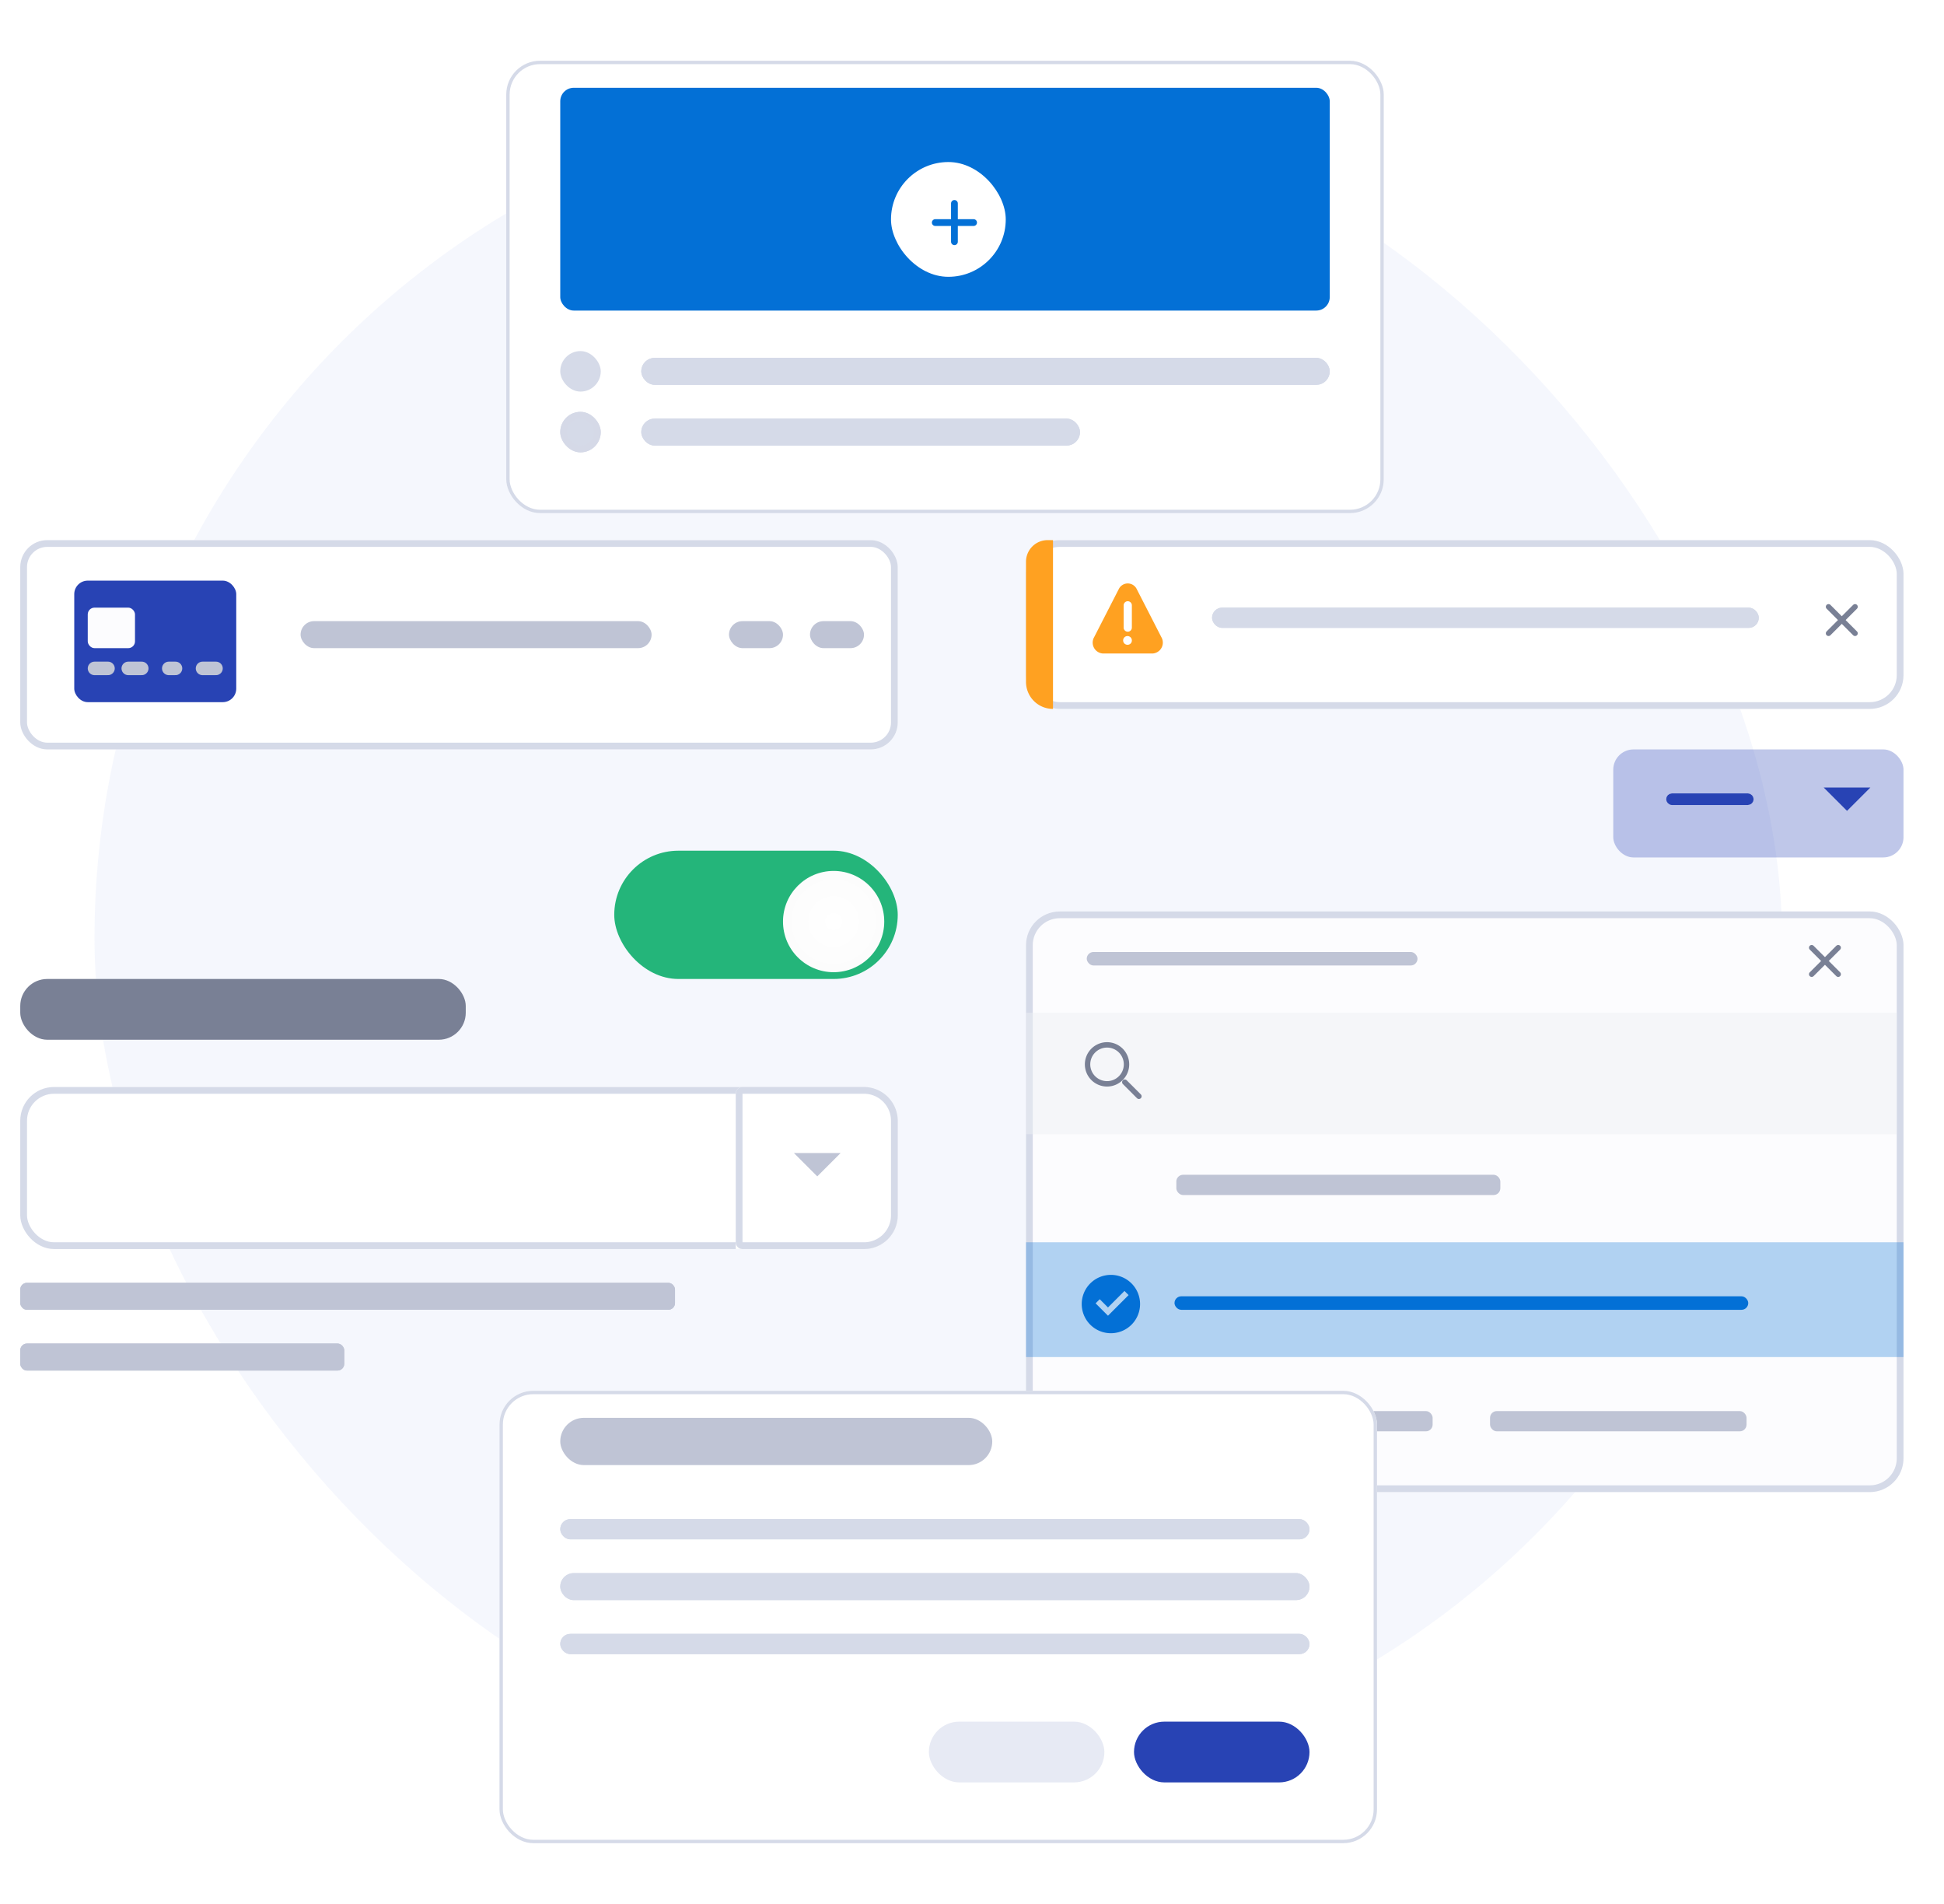 <svg xmlns="http://www.w3.org/2000/svg" xmlns:xlink="http://www.w3.org/1999/xlink" width="288" height="282" viewBox="0 0 288 282">
  <defs>
    <filter id="Rectangle_50" x="0" y="77" width="136" height="37" filterUnits="userSpaceOnUse">
      <feOffset dy="1" input="SourceAlpha"/>
      <feGaussianBlur stdDeviation="1" result="blur"/>
      <feFlood flood-color="#3f3f44" flood-opacity="0.098"/>
      <feComposite operator="in" in2="blur"/>
      <feComposite in="SourceGraphic"/>
    </filter>
    <radialGradient id="radial-gradient" cx="0.5" cy="0.5" r="0.5" gradientUnits="objectBoundingBox">
      <stop offset="0" stop-color="#fff"/>
      <stop offset="1" stop-color="#fcfcfc"/>
    </radialGradient>
    <filter id="Ellipse_48" x="111.5" y="124.5" width="24" height="24" filterUnits="userSpaceOnUse">
      <feOffset dy="1" input="SourceAlpha"/>
      <feGaussianBlur stdDeviation="1.5" result="blur-2"/>
      <feFlood flood-opacity="0.102"/>
      <feComposite operator="in" in2="blur-2"/>
      <feComposite in="SourceGraphic"/>
    </filter>
    <filter id="Rectangle_3031" x="146" y="129" width="142" height="98" filterUnits="userSpaceOnUse">
      <feOffset dy="2" input="SourceAlpha"/>
      <feGaussianBlur stdDeviation="2" result="blur-3"/>
      <feFlood flood-opacity="0.102"/>
      <feComposite operator="in" in2="blur-3"/>
      <feComposite in="SourceGraphic"/>
    </filter>
    <filter id="Rectangle_3031-2" x="65" y="197" width="148" height="85" filterUnits="userSpaceOnUse">
      <feOffset dy="3" input="SourceAlpha"/>
      <feGaussianBlur stdDeviation="3" result="blur-4"/>
      <feFlood flood-opacity="0.051"/>
      <feComposite operator="in" in2="blur-4"/>
      <feComposite in="SourceGraphic"/>
    </filter>
    <filter id="Rectangle_3031-3" x="66" y="0" width="148" height="85" filterUnits="userSpaceOnUse">
      <feOffset dy="3" input="SourceAlpha"/>
      <feGaussianBlur stdDeviation="3" result="blur-5"/>
      <feFlood flood-opacity="0.051"/>
      <feComposite operator="in" in2="blur-5"/>
      <feComposite in="SourceGraphic"/>
    </filter>
    <filter id="Rectangle_2879" x="123" y="15" width="35" height="35" filterUnits="userSpaceOnUse">
      <feOffset dy="3" input="SourceAlpha"/>
      <feGaussianBlur stdDeviation="3" result="blur-6"/>
      <feFlood flood-opacity="0.102"/>
      <feComposite operator="in" in2="blur-6"/>
      <feComposite in="SourceGraphic"/>
    </filter>
    <filter id="Line_720" x="128.001" y="20" width="25.654" height="25.654" filterUnits="userSpaceOnUse">
      <feOffset dy="3" input="SourceAlpha"/>
      <feGaussianBlur stdDeviation="3" result="blur-7"/>
      <feFlood flood-opacity="0.051"/>
      <feComposite operator="in" in2="blur-7"/>
      <feComposite in="SourceGraphic"/>
    </filter>
    <filter id="Line_720-2" x="128.001" y="20" width="25.654" height="25.654" filterUnits="userSpaceOnUse">
      <feOffset dy="3" input="SourceAlpha"/>
      <feGaussianBlur stdDeviation="3" result="blur-8"/>
      <feFlood flood-opacity="0.051"/>
      <feComposite operator="in" in2="blur-8"/>
      <feComposite in="SourceGraphic"/>
    </filter>
    <filter id="Rectangle_3031-4" x="0" y="158" width="136" height="30" filterUnits="userSpaceOnUse">
      <feOffset dy="1" input="SourceAlpha"/>
      <feGaussianBlur stdDeviation="1" result="blur-9"/>
      <feFlood flood-opacity="0.051"/>
      <feComposite operator="in" in2="blur-9"/>
      <feComposite in="SourceGraphic"/>
    </filter>
    <filter id="Rectangle_3052" x="106" y="158" width="30" height="30" filterUnits="userSpaceOnUse">
      <feOffset dy="1" input="SourceAlpha"/>
      <feGaussianBlur stdDeviation="1" result="blur-10"/>
      <feFlood flood-opacity="0.051"/>
      <feComposite operator="in" in2="blur-10"/>
      <feComposite in="SourceGraphic"/>
    </filter>
    <filter id="Rectangle_3090" x="149" y="77" width="136" height="31" filterUnits="userSpaceOnUse">
      <feOffset dy="1" input="SourceAlpha"/>
      <feGaussianBlur stdDeviation="1" result="blur-11"/>
      <feFlood flood-opacity="0.051"/>
      <feComposite operator="in" in2="blur-11"/>
      <feComposite in="SourceGraphic"/>
    </filter>
    <filter id="Rectangle_3091" x="149" y="77" width="10" height="31" filterUnits="userSpaceOnUse">
      <feOffset dy="1" input="SourceAlpha"/>
      <feGaussianBlur stdDeviation="1" result="blur-12"/>
      <feFlood flood-opacity="0.051"/>
      <feComposite operator="in" in2="blur-12"/>
      <feComposite in="SourceGraphic"/>
    </filter>
  </defs>
  <g id="components_illustration" data-name="components illustration" transform="translate(-1011 -94)">
    <rect id="bg" width="250" height="250" rx="125" transform="translate(1025 108)" fill="#eef1fb" opacity="0.6"/>
    <g id="card" transform="translate(1014 173.33)">
      <g transform="matrix(1, 0, 0, 1, -3, -79.33)" filter="url(#Rectangle_50)">
        <g id="Rectangle_50-2" data-name="Rectangle 50" transform="translate(3 79)" fill="#fff" stroke="#d5dae8" stroke-width="1">
          <rect width="130" height="31" rx="4" stroke="none"/>
          <rect x="0.5" y="0.5" width="129" height="30" rx="3.5" fill="none"/>
        </g>
      </g>
      <g id="Group_4910" data-name="Group 4910" transform="translate(8 6.67)">
        <rect id="Rectangle_674" data-name="Rectangle 674" width="24" height="18" rx="2" fill="#2843b4"/>
        <rect id="Rectangle_675" data-name="Rectangle 675" width="7" height="6" rx="1" transform="translate(2 4)" fill="#fcfcfe"/>
        <g id="Group_4911" data-name="Group 4911" transform="translate(3.001 13)">
          <line id="Line_758" data-name="Line 758" x2="2" fill="none" stroke="#bfc4d5" stroke-linecap="round" stroke-width="2"/>
          <line id="Line_759" data-name="Line 759" x2="2" transform="translate(5)" fill="none" stroke="#bfc4d5" stroke-linecap="round" stroke-width="2"/>
          <line id="Line_760" data-name="Line 760" x2="1" transform="translate(11)" fill="none" stroke="#bfc4d5" stroke-linecap="round" stroke-width="2"/>
          <line id="Line_761" data-name="Line 761" x2="2" transform="translate(16)" fill="none" stroke="#bfc4d5" stroke-linecap="round" stroke-width="2"/>
        </g>
      </g>
      <rect id="Rectangle_3104" data-name="Rectangle 3104" width="52" height="4" rx="2" transform="translate(41.532 12.67)" fill="#bfc4d5"/>
      <rect id="Rectangle_3105" data-name="Rectangle 3105" width="8" height="4" rx="2" transform="translate(117 12.67)" fill="#bfc4d5"/>
      <rect id="Rectangle_3106" data-name="Rectangle 3106" width="8" height="4" rx="2" transform="translate(105 12.67)" fill="#bfc4d5"/>
    </g>
    <g id="toggle_switch" data-name="toggle switch" transform="translate(1102 219.648)">
      <rect id="Rectangle_135" data-name="Rectangle 135" width="42" height="19" rx="9.5" transform="translate(0 0.352)" fill="#24b57a"/>
      <g transform="matrix(1, 0, 0, 1, -91, -125.65)" filter="url(#Ellipse_48)">
        <circle id="Ellipse_48-2" data-name="Ellipse 48" cx="7.5" cy="7.5" r="7.5" transform="translate(116 128)" fill="url(#radial-gradient)"/>
      </g>
    </g>
    <g id="select_menu" data-name="select menu" transform="translate(1164 204.648)">
      <g id="Group_7318" data-name="Group 7318" transform="translate(-1 22)">
        <g id="Group_7299" data-name="Group 7299" transform="translate(0 0.353)">
          <g transform="matrix(1, 0, 0, 1, -152, -133)" filter="url(#Rectangle_3031)">
            <g id="Rectangle_3031-5" data-name="Rectangle 3031" transform="translate(152 133)" fill="#fcfcfe" stroke="#d5dae8" stroke-width="1">
              <rect width="130" height="86" rx="5" stroke="none"/>
              <rect x="0.5" y="0.5" width="129" height="85" rx="4.5" fill="none"/>
            </g>
          </g>
          <rect id="Rectangle_3035" data-name="Rectangle 3035" width="49" height="2" rx="1" transform="translate(9 8)" fill="#bfc4d5"/>
          <rect id="Rectangle_3056" data-name="Rectangle 3056" width="48" height="3" rx="1" transform="translate(22.272 41)" fill="#bfc4d5"/>
          <rect id="Rectangle_3058" data-name="Rectangle 3058" width="38" height="3" rx="1" transform="translate(22.242 76)" fill="#bfc4d5"/>
          <rect id="Rectangle_3059" data-name="Rectangle 3059" width="38" height="3" rx="1" transform="translate(68.747 76)" fill="#bfc4d5"/>
          <rect id="Rectangle_3040" data-name="Rectangle 3040" width="129" height="18" transform="translate(0 17)" fill="#eff0f5" opacity="0.5"/>
          <rect id="Rectangle_3055" data-name="Rectangle 3055" width="130" height="17" transform="translate(0 51)" fill="#0370d6" opacity="0.3"/>
          <g id="Group_7321" data-name="Group 7321" transform="translate(9.12 21.761)">
            <path id="Path_879" data-name="Path 879" d="M3430.356,3072.754a2.885,2.885,0,1,1-2.885-2.885A2.884,2.884,0,0,1,3430.356,3072.754Z" transform="translate(-3424.586 -3069.869)" fill="none" stroke="#798095" stroke-linecap="round" stroke-linejoin="round" stroke-width="0.8"/>
            <line id="Line_724" data-name="Line 724" x1="2.091" y1="2.091" transform="translate(5.517 5.525)" fill="none" stroke="#798095" stroke-linecap="round" stroke-linejoin="round" stroke-width="0.8"/>
          </g>
          <g id="Group_7322" data-name="Group 7322" transform="translate(120.326 7.365) rotate(90)">
            <g id="Group_7280" data-name="Group 7280" transform="translate(0 0)">
              <line id="Line_720-3" data-name="Line 720" y1="3.93" x2="3.93" fill="none" stroke="#798095" stroke-linecap="round" stroke-linejoin="round" stroke-width="0.8"/>
            </g>
            <g id="Group_7302" data-name="Group 7302" transform="translate(0 0)">
              <g id="Group_7301" data-name="Group 7301">
                <line id="Line_720-4" data-name="Line 720" x1="3.93" y1="3.93" fill="none" stroke="#798095" stroke-linecap="round" stroke-linejoin="round" stroke-width="0.8"/>
              </g>
            </g>
          </g>
          <rect id="Rectangle_3057" data-name="Rectangle 3057" width="85" height="2" rx="1" transform="translate(22 59)" fill="#0370d6"/>
          <g id="Group_3094" data-name="Group 3094" transform="translate(4.798 52.367)">
            <path id="Path_4002" data-name="Path 4002" d="M0,0H15.56V15.56H0Z" fill="none"/>
            <path id="Path_4003" data-name="Path 4003" d="M6.322,10.644a4.322,4.322,0,1,1,4.322-4.322A4.322,4.322,0,0,1,6.322,10.644ZM5.891,8.051,8.947,4.995l-.611-.611L5.891,6.829,4.669,5.606l-.611.611Z" transform="translate(1.457 1.458)" fill="#0370d6"/>
          </g>
        </g>
      </g>
      <g id="Group_7320" data-name="Group 7320" transform="translate(86.001 0)">
        <rect id="Rectangle_3053" data-name="Rectangle 3053" width="43" height="16" rx="3" transform="translate(0 0.352)" fill="#2843b4" opacity="0.3"/>
        <g id="Group_7319" data-name="Group 7319" transform="translate(39.819 2.538) rotate(90)">
          <path id="Path_9217" data-name="Path 9217" d="M0,0H10.373V10.373H0Z" fill="none" opacity="0.12"/>
          <path id="Path_9218" data-name="Path 9218" d="M3.458,3.458,0,6.916V0Z" transform="translate(3.458 1.729)" fill="#2843b4"/>
        </g>
        <g id="Rectangle_3054" data-name="Rectangle 3054" transform="translate(7.835 6.86)" fill="#fff" stroke="#2843b4" stroke-width="1">
          <rect width="12.967" height="1.729" rx="0.864" stroke="none"/>
          <rect x="0.5" y="0.5" width="11.967" height="0.729" rx="0.364" fill="none"/>
        </g>
      </g>
    </g>
    <g id="dialog" transform="translate(1085 296.648)">
      <g transform="matrix(1, 0, 0, 1, -74, -202.65)" filter="url(#Rectangle_3031-2)">
        <g id="Rectangle_3031-6" data-name="Rectangle 3031" transform="translate(74 203)" fill="#fff" stroke="#d5dae8" stroke-width="0.5">
          <rect width="130" height="67" rx="5" stroke="none"/>
          <rect x="0.25" y="0.25" width="129.5" height="66.5" rx="4.75" fill="none"/>
        </g>
      </g>
      <g id="Rectangle_3035-2" data-name="Rectangle 3035" transform="translate(9 22.352)" fill="#d5dae8" stroke="#d5dae8" stroke-width="1">
        <rect width="111" height="3" rx="1.5" stroke="none"/>
        <rect x="0.5" y="0.5" width="110" height="2" rx="1" fill="none"/>
      </g>
      <g id="Rectangle_3077" data-name="Rectangle 3077" transform="translate(9 30.352)" fill="#d5dae8" stroke="#d5dae8" stroke-width="1">
        <rect width="111" height="4" rx="2" stroke="none"/>
        <rect x="0.5" y="0.5" width="110" height="3" rx="1.5" fill="none"/>
      </g>
      <g id="Rectangle_3078" data-name="Rectangle 3078" transform="translate(9 39.352)" fill="#d5dae8" stroke="#d5dae8" stroke-width="1">
        <rect width="111" height="3" rx="1.5" stroke="none"/>
        <rect x="0.5" y="0.5" width="110" height="2" rx="1" fill="none"/>
      </g>
      <rect id="Rectangle_3075" data-name="Rectangle 3075" width="26" height="9" rx="4.5" transform="translate(94 52.352)" fill="#2843b4"/>
      <rect id="Rectangle_3079" data-name="Rectangle 3079" width="26" height="9" rx="4.5" transform="translate(63.612 52.352)" fill="#e7eaf4"/>
      <rect id="Rectangle_3076" data-name="Rectangle 3076" width="64" height="7" rx="3.5" transform="translate(9 7.352)" fill="#bfc4d5"/>
    </g>
    <g id="display" transform="translate(1086 100)">
      <g transform="matrix(1, 0, 0, 1, -75, -6)" filter="url(#Rectangle_3031-3)">
        <g id="Rectangle_3031-7" data-name="Rectangle 3031" transform="translate(75 6)" fill="#fff" stroke="#d5dae8" stroke-width="0.5">
          <rect width="130" height="67" rx="5" stroke="none"/>
          <rect x="0.25" y="0.25" width="129.5" height="66.5" rx="4.75" fill="none"/>
        </g>
      </g>
      <g id="Rectangle_3078-2" data-name="Rectangle 3078" transform="translate(20 47)" fill="#d5dae8" stroke="#d5dae8" stroke-width="1">
        <rect width="102" height="4" rx="2" stroke="none"/>
        <rect x="0.5" y="0.5" width="101" height="3" rx="1.5" fill="none"/>
      </g>
      <g id="Rectangle_3149" data-name="Rectangle 3149" transform="translate(20 56)" fill="#d5dae8" stroke="#d5dae8" stroke-width="1">
        <rect width="65" height="4" rx="2" stroke="none"/>
        <rect x="0.5" y="0.5" width="64" height="3" rx="1.5" fill="none"/>
      </g>
      <rect id="Rectangle_3076-2" data-name="Rectangle 3076" width="114" height="33" rx="2" transform="translate(8 7)" fill="#0370d6"/>
      <g id="icon" transform="translate(57 15)">
        <g transform="matrix(1, 0, 0, 1, -132, -21)" filter="url(#Rectangle_2879)">
          <rect id="Rectangle_2879-2" data-name="Rectangle 2879" width="17" height="17" rx="8.5" transform="translate(132 21)" fill="#fff"/>
        </g>
        <g id="Group_7408" data-name="Group 7408" transform="translate(11.654 8.827) rotate(135)">
          <g id="Group_7280-2" data-name="Group 7280">
            <g transform="matrix(-0.71, -0.71, 0.71, -0.71, 80.49, 122.67)" filter="url(#Line_720)">
              <line id="Line_720-5" data-name="Line 720" y1="3.998" x2="3.998" transform="translate(143.65 29.83) rotate(135)" fill="none" stroke="#0370d6" stroke-linecap="round" stroke-linejoin="round" stroke-width="1"/>
            </g>
          </g>
          <g id="Group_7302-2" data-name="Group 7302">
            <g id="Group_7301-2" data-name="Group 7301">
              <g transform="matrix(-0.71, -0.71, 0.71, -0.71, 80.49, 122.67)" filter="url(#Line_720-2)">
                <line id="Line_720-6" data-name="Line 720" x1="3.998" y1="3.998" transform="translate(143.65 29.83) rotate(135)" fill="none" stroke="#0370d6" stroke-linecap="round" stroke-linejoin="round" stroke-width="1"/>
              </g>
            </g>
          </g>
        </g>
      </g>
      <rect id="Rectangle_3147" data-name="Rectangle 3147" width="6" height="6" rx="3" transform="translate(8 46)" fill="#d5dae8"/>
      <g id="Rectangle_3148" data-name="Rectangle 3148" transform="translate(8 55)" fill="#d5dae8" stroke="#d5d9e7" stroke-width="1">
        <rect width="6" height="6" rx="3" stroke="none"/>
        <rect x="0.5" y="0.5" width="5" height="5" rx="2.5" fill="none"/>
      </g>
    </g>
    <g id="combobox" transform="translate(1014 239.251)">
      <g transform="matrix(1, 0, 0, 1, -3, -145.25)" filter="url(#Rectangle_3031-4)">
        <g id="Rectangle_3031-8" data-name="Rectangle 3031" transform="translate(3 160)" fill="#fff" stroke="#d5dae8" stroke-width="1">
          <rect width="130" height="24" rx="5" stroke="none"/>
          <rect x="0.5" y="0.5" width="129" height="23" rx="4.5" fill="none"/>
        </g>
      </g>
      <g transform="matrix(1, 0, 0, 1, -3, -145.25)" filter="url(#Rectangle_3052)">
        <g id="Rectangle_3052-2" data-name="Rectangle 3052" transform="translate(109 160)" fill="#fff" stroke="#d5dae8" stroke-width="1">
          <path d="M1,0H19a5,5,0,0,1,5,5V19a5,5,0,0,1-5,5H0a0,0,0,0,1,0,0V1A1,1,0,0,1,1,0Z" stroke="none"/>
          <path d="M1,.5H19A4.5,4.5,0,0,1,23.5,5V19A4.5,4.5,0,0,1,19,23.5H1A.5.5,0,0,1,.5,23V1A.5.5,0,0,1,1,.5Z" fill="none"/>
        </g>
      </g>
      <g id="Rectangle_3032" data-name="Rectangle 3032" transform="translate(0 44.749)" fill="#bfc4d5" stroke="#bfc4d5" stroke-width="1">
        <rect width="97" height="4" rx="1" stroke="none"/>
        <rect x="0.5" y="0.5" width="96" height="3" rx="0.5" fill="none"/>
      </g>
      <g id="Rectangle_3045" data-name="Rectangle 3045" transform="translate(0 53.749)" fill="#bfc4d5" stroke="#bfc4d5" stroke-width="1">
        <rect width="48" height="4" rx="1" stroke="none"/>
        <rect x="0.5" y="0.5" width="47" height="3" rx="0.5" fill="none"/>
      </g>
      <rect id="Rectangle_3046" data-name="Rectangle 3046" width="66" height="9" rx="4" transform="translate(0 -0.251)" fill="#798095"/>
      <g id="Group_7317" data-name="Group 7317" transform="translate(123.265 22.073) rotate(90)">
        <path id="Path_9217-2" data-name="Path 9217" d="M0,0H10.373V10.373H0Z" fill="none" opacity="0.12"/>
        <path id="Path_9218-2" data-name="Path 9218" d="M3.458,3.458,0,6.916V0Z" transform="translate(3.458 1.729)" fill="#bfc4d5"/>
      </g>
    </g>
    <g id="alert" transform="translate(1163 173.16)">
      <g transform="matrix(1, 0, 0, 1, -152, -79.16)" filter="url(#Rectangle_3090)">
        <g id="Rectangle_3090-2" data-name="Rectangle 3090" transform="translate(152 79)" fill="#fff" stroke="#d5dae8" stroke-width="1">
          <rect width="130" height="25" rx="5" stroke="none"/>
          <rect x="0.5" y="0.5" width="129" height="24" rx="4.5" fill="none"/>
        </g>
      </g>
      <g transform="matrix(1, 0, 0, 1, -152, -79.16)" filter="url(#Rectangle_3091)">
        <path id="Rectangle_3091-2" data-name="Rectangle 3091" d="M3.2,0H4A0,0,0,0,1,4,0V25a0,0,0,0,1,0,0H4a4,4,0,0,1-4-4V3.2A3.2,3.2,0,0,1,3.2,0Z" transform="translate(152 79)" fill="#ffa121"/>
      </g>
      <g id="Rectangle_3092" data-name="Rectangle 3092" transform="translate(27.563 10.84)" fill="#d5dae8" stroke="#d5dae8" stroke-width="1">
        <rect width="81" height="3" rx="1.5" stroke="none"/>
        <rect x="0.5" y="0.5" width="80" height="2" rx="1" fill="none"/>
      </g>
      <g id="warning" transform="translate(9.888 7.257)">
        <g id="Group_5046" data-name="Group 5046" transform="translate(0)">
          <path id="Path_4135" data-name="Path 4135" d="M10.158,22.7,6.493,15.548a1.476,1.476,0,0,0-2.613,0L.216,22.7a1.615,1.615,0,0,0,1.306,2.436H8.851A1.615,1.615,0,0,0,10.158,22.7ZM5.187,23.842a.646.646,0,1,1,.608-.645A.628.628,0,0,1,5.187,23.842Zm.608-2.58a.609.609,0,1,1-1.216,0V18.037a.609.609,0,1,1,1.216,0Z" transform="translate(0 -14.759)" fill="#ffa121"/>
        </g>
      </g>
      <g id="Group_7343" data-name="Group 7343" transform="translate(122.823 10.715) rotate(90)">
        <g id="Group_7280-3" data-name="Group 7280" transform="translate(0 0)">
          <line id="Line_720-7" data-name="Line 720" y1="3.93" x2="3.93" fill="none" stroke="#798095" stroke-linecap="round" stroke-linejoin="round" stroke-width="0.8"/>
        </g>
        <g id="Group_7302-3" data-name="Group 7302" transform="translate(0 0)">
          <g id="Group_7301-3" data-name="Group 7301">
            <line id="Line_720-8" data-name="Line 720" x1="3.93" y1="3.93" fill="none" stroke="#798095" stroke-linecap="round" stroke-linejoin="round" stroke-width="0.8"/>
          </g>
        </g>
      </g>
    </g>
  </g>
</svg>
